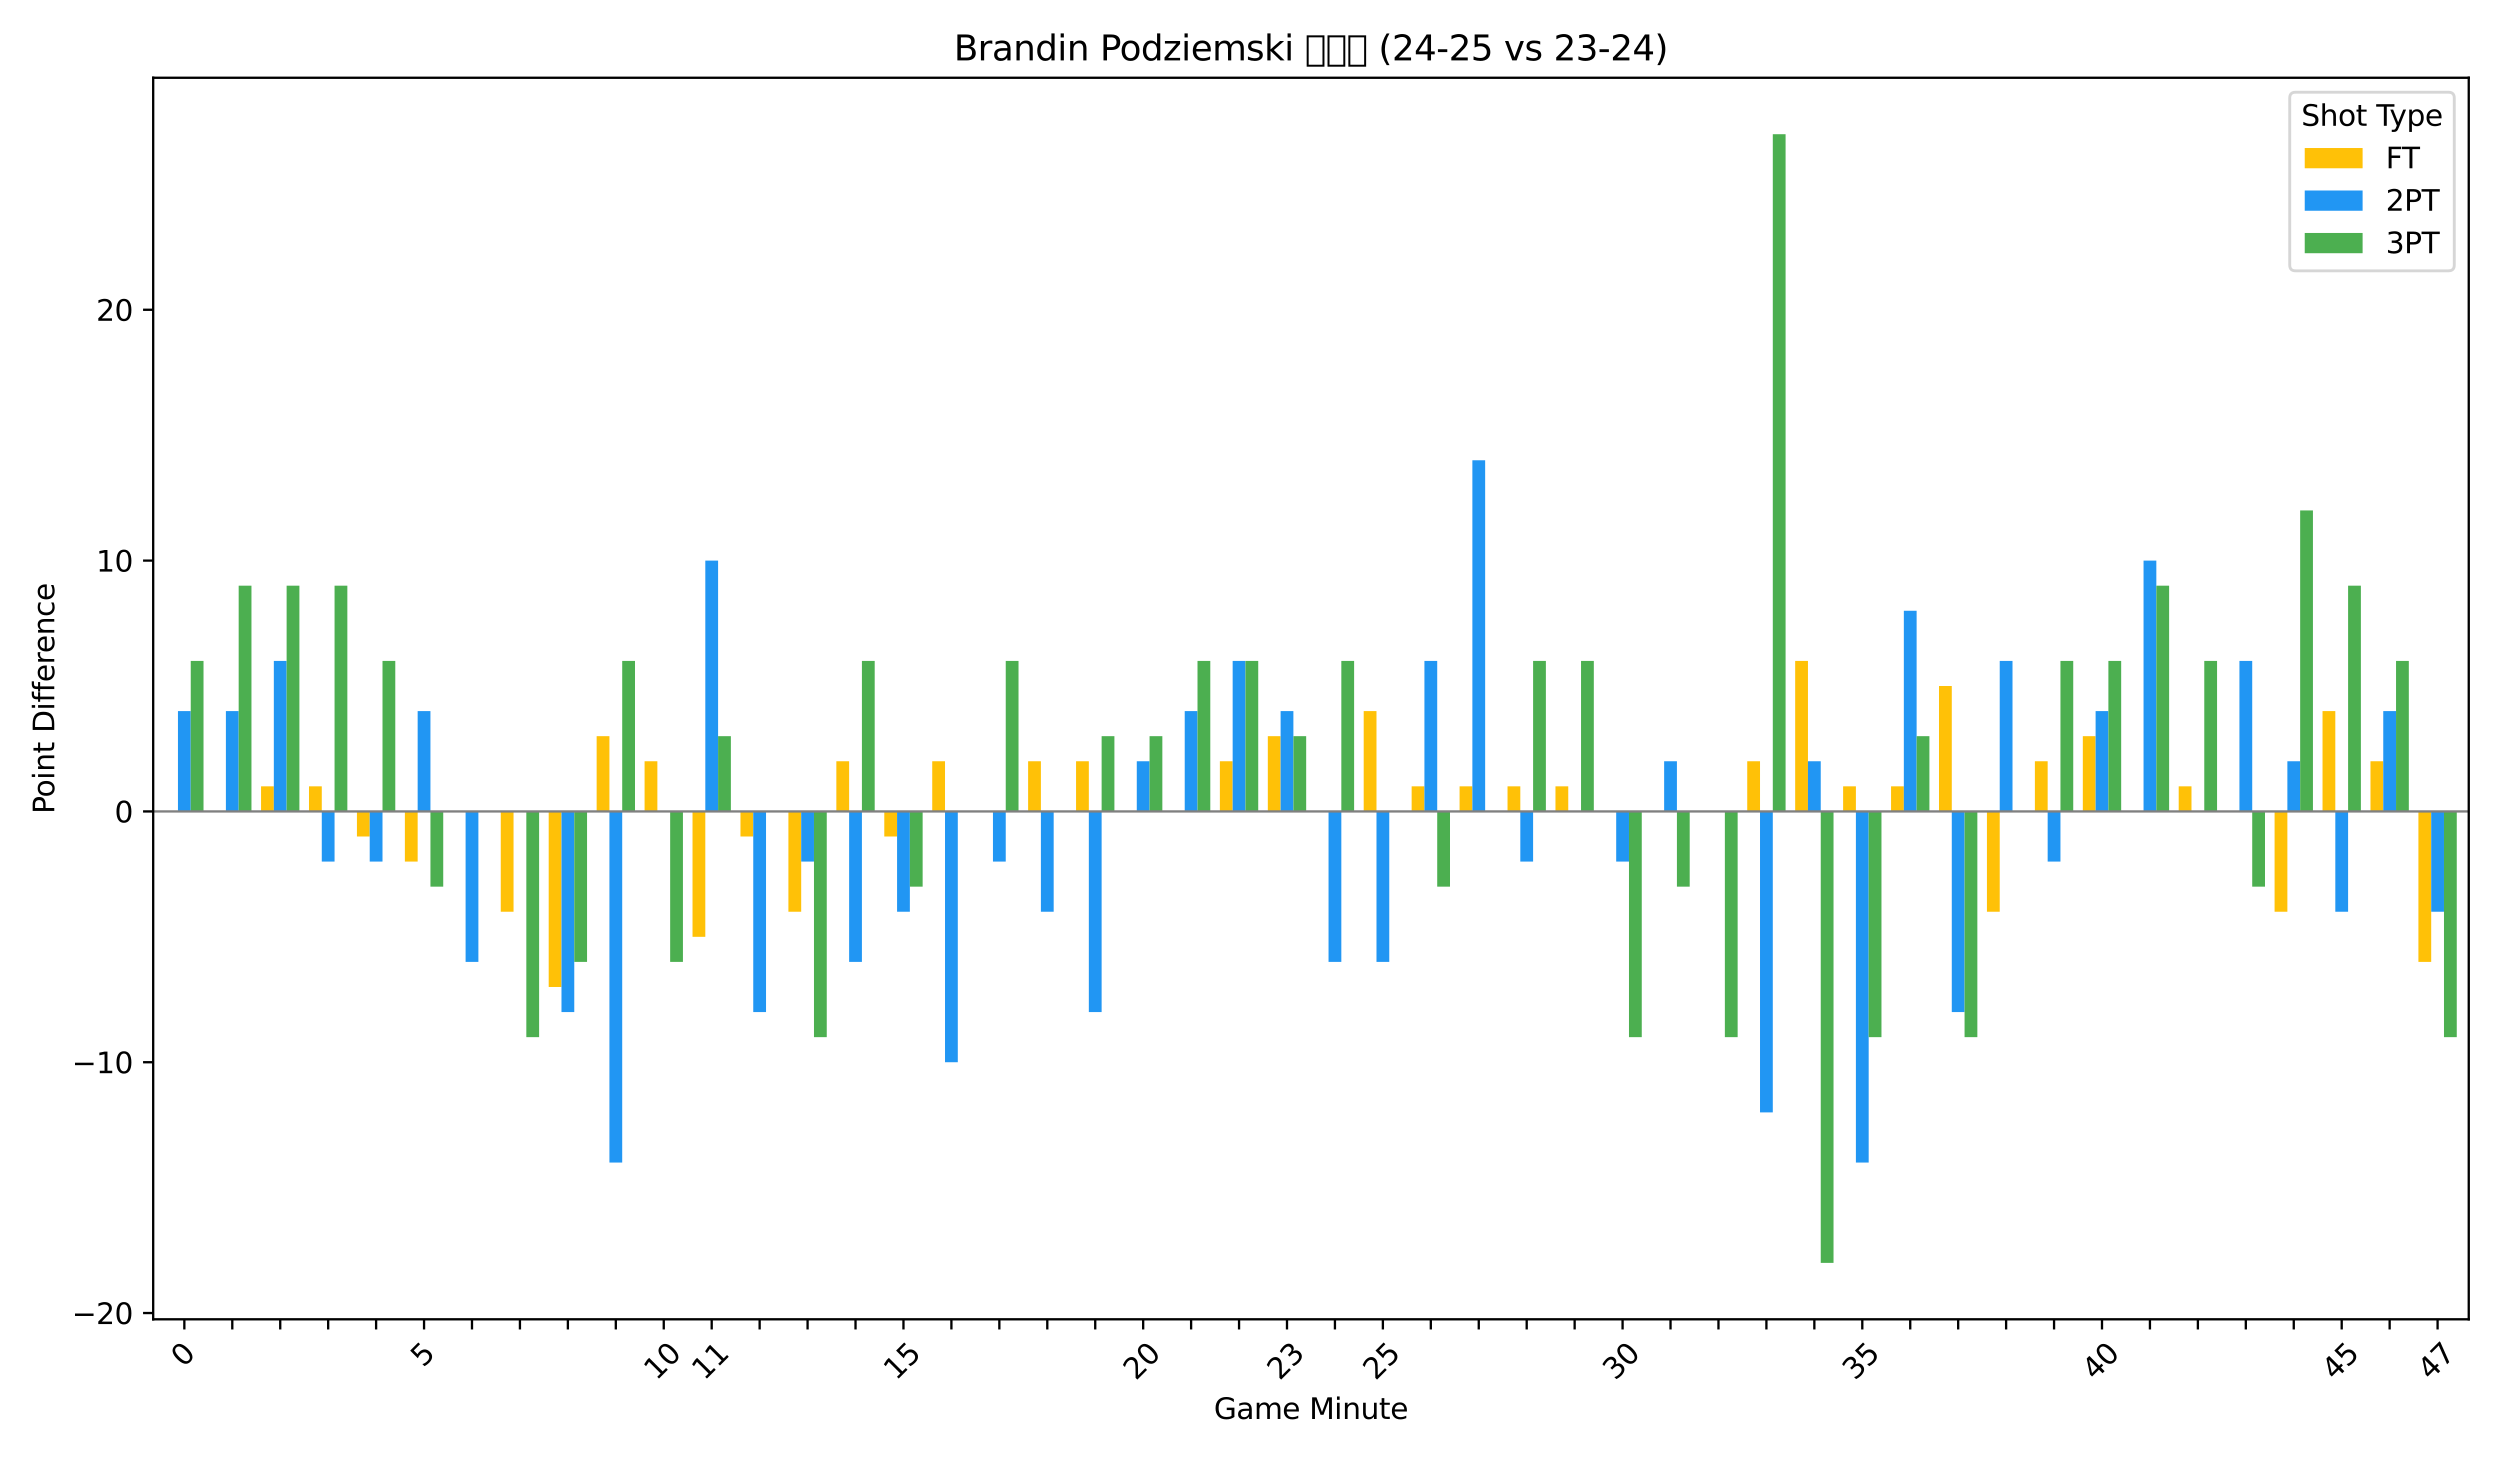 <?xml version="1.0" encoding="utf-8" standalone="no"?>
<!DOCTYPE svg PUBLIC "-//W3C//DTD SVG 1.1//EN"
  "http://www.w3.org/Graphics/SVG/1.1/DTD/svg11.dtd">
<svg xmlns:xlink="http://www.w3.org/1999/xlink" width="864pt" height="504pt" viewBox="0 0 864 504" xmlns="http://www.w3.org/2000/svg" version="1.1">
 <defs>
  <style type="text/css">*{stroke-linejoin: round; stroke-linecap: butt}</style>
 </defs>
 <g id="figure_1">
  <g id="patch_1">
   <path d="M 0 504 
L 864 504 
L 864 0 
L 0 0 
z
" style="fill: #ffffff"/>
  </g>
  <g id="axes_1">
   <g id="patch_2">
    <path d="M 52.94 455.956 
L 853.2 455.956 
L 853.2 26.88 
L 52.94 26.88 
z
" style="fill: #ffffff"/>
   </g>
   <g id="patch_3">
    <path d="M 57.082 280.425 
L 61.5 280.425 
L 61.5 280.425 
L 57.082 280.425 
z
" clip-path="url(#p9fee614441)" style="fill: #ffc107"/>
   </g>
   <g id="patch_4">
    <path d="M 73.651 280.425 
L 78.069 280.425 
L 78.069 280.425 
L 73.651 280.425 
z
" clip-path="url(#p9fee614441)" style="fill: #ffc107"/>
   </g>
   <g id="patch_5">
    <path d="M 90.219 280.425 
L 94.637 280.425 
L 94.637 271.756 
L 90.219 271.756 
z
" clip-path="url(#p9fee614441)" style="fill: #ffc107"/>
   </g>
   <g id="patch_6">
    <path d="M 106.788 280.425 
L 111.206 280.425 
L 111.206 271.756 
L 106.788 271.756 
z
" clip-path="url(#p9fee614441)" style="fill: #ffc107"/>
   </g>
   <g id="patch_7">
    <path d="M 123.356 280.425 
L 127.775 280.425 
L 127.775 289.093 
L 123.356 289.093 
z
" clip-path="url(#p9fee614441)" style="fill: #ffc107"/>
   </g>
   <g id="patch_8">
    <path d="M 139.925 280.425 
L 144.343 280.425 
L 144.343 297.761 
L 139.925 297.761 
z
" clip-path="url(#p9fee614441)" style="fill: #ffc107"/>
   </g>
   <g id="patch_9">
    <path d="M 156.493 280.425 
L 160.912 280.425 
L 160.912 280.425 
L 156.493 280.425 
z
" clip-path="url(#p9fee614441)" style="fill: #ffc107"/>
   </g>
   <g id="patch_10">
    <path d="M 173.062 280.425 
L 177.48 280.425 
L 177.48 315.097 
L 173.062 315.097 
z
" clip-path="url(#p9fee614441)" style="fill: #ffc107"/>
   </g>
   <g id="patch_11">
    <path d="M 189.63 280.425 
L 194.049 280.425 
L 194.049 341.102 
L 189.63 341.102 
z
" clip-path="url(#p9fee614441)" style="fill: #ffc107"/>
   </g>
   <g id="patch_12">
    <path d="M 206.199 280.425 
L 210.617 280.425 
L 210.617 254.42 
L 206.199 254.42 
z
" clip-path="url(#p9fee614441)" style="fill: #ffc107"/>
   </g>
   <g id="patch_13">
    <path d="M 222.767 280.425 
L 227.186 280.425 
L 227.186 263.088 
L 222.767 263.088 
z
" clip-path="url(#p9fee614441)" style="fill: #ffc107"/>
   </g>
   <g id="patch_14">
    <path d="M 239.336 280.425 
L 243.754 280.425 
L 243.754 323.766 
L 239.336 323.766 
z
" clip-path="url(#p9fee614441)" style="fill: #ffc107"/>
   </g>
   <g id="patch_15">
    <path d="M 255.904 280.425 
L 260.323 280.425 
L 260.323 289.093 
L 255.904 289.093 
z
" clip-path="url(#p9fee614441)" style="fill: #ffc107"/>
   </g>
   <g id="patch_16">
    <path d="M 272.473 280.425 
L 276.891 280.425 
L 276.891 315.097 
L 272.473 315.097 
z
" clip-path="url(#p9fee614441)" style="fill: #ffc107"/>
   </g>
   <g id="patch_17">
    <path d="M 289.042 280.425 
L 293.46 280.425 
L 293.46 263.088 
L 289.042 263.088 
z
" clip-path="url(#p9fee614441)" style="fill: #ffc107"/>
   </g>
   <g id="patch_18">
    <path d="M 305.61 280.425 
L 310.028 280.425 
L 310.028 289.093 
L 305.61 289.093 
z
" clip-path="url(#p9fee614441)" style="fill: #ffc107"/>
   </g>
   <g id="patch_19">
    <path d="M 322.179 280.425 
L 326.597 280.425 
L 326.597 263.088 
L 322.179 263.088 
z
" clip-path="url(#p9fee614441)" style="fill: #ffc107"/>
   </g>
   <g id="patch_20">
    <path d="M 338.747 280.425 
L 343.165 280.425 
L 343.165 280.425 
L 338.747 280.425 
z
" clip-path="url(#p9fee614441)" style="fill: #ffc107"/>
   </g>
   <g id="patch_21">
    <path d="M 355.316 280.425 
L 359.734 280.425 
L 359.734 263.088 
L 355.316 263.088 
z
" clip-path="url(#p9fee614441)" style="fill: #ffc107"/>
   </g>
   <g id="patch_22">
    <path d="M 371.884 280.425 
L 376.302 280.425 
L 376.302 263.088 
L 371.884 263.088 
z
" clip-path="url(#p9fee614441)" style="fill: #ffc107"/>
   </g>
   <g id="patch_23">
    <path d="M 388.453 280.425 
L 392.871 280.425 
L 392.871 280.425 
L 388.453 280.425 
z
" clip-path="url(#p9fee614441)" style="fill: #ffc107"/>
   </g>
   <g id="patch_24">
    <path d="M 405.021 280.425 
L 409.44 280.425 
L 409.44 280.425 
L 405.021 280.425 
z
" clip-path="url(#p9fee614441)" style="fill: #ffc107"/>
   </g>
   <g id="patch_25">
    <path d="M 421.59 280.425 
L 426.008 280.425 
L 426.008 263.088 
L 421.59 263.088 
z
" clip-path="url(#p9fee614441)" style="fill: #ffc107"/>
   </g>
   <g id="patch_26">
    <path d="M 438.158 280.425 
L 442.577 280.425 
L 442.577 254.42 
L 438.158 254.42 
z
" clip-path="url(#p9fee614441)" style="fill: #ffc107"/>
   </g>
   <g id="patch_27">
    <path d="M 454.727 280.425 
L 459.145 280.425 
L 459.145 280.425 
L 454.727 280.425 
z
" clip-path="url(#p9fee614441)" style="fill: #ffc107"/>
   </g>
   <g id="patch_28">
    <path d="M 471.295 280.425 
L 475.714 280.425 
L 475.714 245.752 
L 471.295 245.752 
z
" clip-path="url(#p9fee614441)" style="fill: #ffc107"/>
   </g>
   <g id="patch_29">
    <path d="M 487.864 280.425 
L 492.282 280.425 
L 492.282 271.756 
L 487.864 271.756 
z
" clip-path="url(#p9fee614441)" style="fill: #ffc107"/>
   </g>
   <g id="patch_30">
    <path d="M 504.432 280.425 
L 508.851 280.425 
L 508.851 271.756 
L 504.432 271.756 
z
" clip-path="url(#p9fee614441)" style="fill: #ffc107"/>
   </g>
   <g id="patch_31">
    <path d="M 521.001 280.425 
L 525.419 280.425 
L 525.419 271.756 
L 521.001 271.756 
z
" clip-path="url(#p9fee614441)" style="fill: #ffc107"/>
   </g>
   <g id="patch_32">
    <path d="M 537.57 280.425 
L 541.988 280.425 
L 541.988 271.756 
L 537.57 271.756 
z
" clip-path="url(#p9fee614441)" style="fill: #ffc107"/>
   </g>
   <g id="patch_33">
    <path d="M 554.138 280.425 
L 558.556 280.425 
L 558.556 280.425 
L 554.138 280.425 
z
" clip-path="url(#p9fee614441)" style="fill: #ffc107"/>
   </g>
   <g id="patch_34">
    <path d="M 570.707 280.425 
L 575.125 280.425 
L 575.125 280.425 
L 570.707 280.425 
z
" clip-path="url(#p9fee614441)" style="fill: #ffc107"/>
   </g>
   <g id="patch_35">
    <path d="M 587.275 280.425 
L 591.693 280.425 
L 591.693 280.425 
L 587.275 280.425 
z
" clip-path="url(#p9fee614441)" style="fill: #ffc107"/>
   </g>
   <g id="patch_36">
    <path d="M 603.844 280.425 
L 608.262 280.425 
L 608.262 263.088 
L 603.844 263.088 
z
" clip-path="url(#p9fee614441)" style="fill: #ffc107"/>
   </g>
   <g id="patch_37">
    <path d="M 620.412 280.425 
L 624.83 280.425 
L 624.83 228.415 
L 620.412 228.415 
z
" clip-path="url(#p9fee614441)" style="fill: #ffc107"/>
   </g>
   <g id="patch_38">
    <path d="M 636.981 280.425 
L 641.399 280.425 
L 641.399 271.756 
L 636.981 271.756 
z
" clip-path="url(#p9fee614441)" style="fill: #ffc107"/>
   </g>
   <g id="patch_39">
    <path d="M 653.549 280.425 
L 657.967 280.425 
L 657.967 271.756 
L 653.549 271.756 
z
" clip-path="url(#p9fee614441)" style="fill: #ffc107"/>
   </g>
   <g id="patch_40">
    <path d="M 670.118 280.425 
L 674.536 280.425 
L 674.536 237.084 
L 670.118 237.084 
z
" clip-path="url(#p9fee614441)" style="fill: #ffc107"/>
   </g>
   <g id="patch_41">
    <path d="M 686.686 280.425 
L 691.105 280.425 
L 691.105 315.097 
L 686.686 315.097 
z
" clip-path="url(#p9fee614441)" style="fill: #ffc107"/>
   </g>
   <g id="patch_42">
    <path d="M 703.255 280.425 
L 707.673 280.425 
L 707.673 263.088 
L 703.255 263.088 
z
" clip-path="url(#p9fee614441)" style="fill: #ffc107"/>
   </g>
   <g id="patch_43">
    <path d="M 719.823 280.425 
L 724.242 280.425 
L 724.242 254.42 
L 719.823 254.42 
z
" clip-path="url(#p9fee614441)" style="fill: #ffc107"/>
   </g>
   <g id="patch_44">
    <path d="M 736.392 280.425 
L 740.81 280.425 
L 740.81 280.425 
L 736.392 280.425 
z
" clip-path="url(#p9fee614441)" style="fill: #ffc107"/>
   </g>
   <g id="patch_45">
    <path d="M 752.96 280.425 
L 757.379 280.425 
L 757.379 271.756 
L 752.96 271.756 
z
" clip-path="url(#p9fee614441)" style="fill: #ffc107"/>
   </g>
   <g id="patch_46">
    <path d="M 769.529 280.425 
L 773.947 280.425 
L 773.947 280.425 
L 769.529 280.425 
z
" clip-path="url(#p9fee614441)" style="fill: #ffc107"/>
   </g>
   <g id="patch_47">
    <path d="M 786.097 280.425 
L 790.516 280.425 
L 790.516 315.097 
L 786.097 315.097 
z
" clip-path="url(#p9fee614441)" style="fill: #ffc107"/>
   </g>
   <g id="patch_48">
    <path d="M 802.666 280.425 
L 807.084 280.425 
L 807.084 245.752 
L 802.666 245.752 
z
" clip-path="url(#p9fee614441)" style="fill: #ffc107"/>
   </g>
   <g id="patch_49">
    <path d="M 819.235 280.425 
L 823.653 280.425 
L 823.653 263.088 
L 819.235 263.088 
z
" clip-path="url(#p9fee614441)" style="fill: #ffc107"/>
   </g>
   <g id="patch_50">
    <path d="M 835.803 280.425 
L 840.221 280.425 
L 840.221 332.434 
L 835.803 332.434 
z
" clip-path="url(#p9fee614441)" style="fill: #ffc107"/>
   </g>
   <g id="patch_51">
    <path d="M 61.5 280.425 
L 65.919 280.425 
L 65.919 245.752 
L 61.5 245.752 
z
" clip-path="url(#p9fee614441)" style="fill: #2196f3"/>
   </g>
   <g id="patch_52">
    <path d="M 78.069 280.425 
L 82.487 280.425 
L 82.487 245.752 
L 78.069 245.752 
z
" clip-path="url(#p9fee614441)" style="fill: #2196f3"/>
   </g>
   <g id="patch_53">
    <path d="M 94.637 280.425 
L 99.056 280.425 
L 99.056 228.415 
L 94.637 228.415 
z
" clip-path="url(#p9fee614441)" style="fill: #2196f3"/>
   </g>
   <g id="patch_54">
    <path d="M 111.206 280.425 
L 115.624 280.425 
L 115.624 297.761 
L 111.206 297.761 
z
" clip-path="url(#p9fee614441)" style="fill: #2196f3"/>
   </g>
   <g id="patch_55">
    <path d="M 127.775 280.425 
L 132.193 280.425 
L 132.193 297.761 
L 127.775 297.761 
z
" clip-path="url(#p9fee614441)" style="fill: #2196f3"/>
   </g>
   <g id="patch_56">
    <path d="M 144.343 280.425 
L 148.761 280.425 
L 148.761 245.752 
L 144.343 245.752 
z
" clip-path="url(#p9fee614441)" style="fill: #2196f3"/>
   </g>
   <g id="patch_57">
    <path d="M 160.912 280.425 
L 165.33 280.425 
L 165.33 332.434 
L 160.912 332.434 
z
" clip-path="url(#p9fee614441)" style="fill: #2196f3"/>
   </g>
   <g id="patch_58">
    <path d="M 177.48 280.425 
L 181.898 280.425 
L 181.898 280.425 
L 177.48 280.425 
z
" clip-path="url(#p9fee614441)" style="fill: #2196f3"/>
   </g>
   <g id="patch_59">
    <path d="M 194.049 280.425 
L 198.467 280.425 
L 198.467 349.77 
L 194.049 349.77 
z
" clip-path="url(#p9fee614441)" style="fill: #2196f3"/>
   </g>
   <g id="patch_60">
    <path d="M 210.617 280.425 
L 215.035 280.425 
L 215.035 401.779 
L 210.617 401.779 
z
" clip-path="url(#p9fee614441)" style="fill: #2196f3"/>
   </g>
   <g id="patch_61">
    <path d="M 227.186 280.425 
L 231.604 280.425 
L 231.604 280.425 
L 227.186 280.425 
z
" clip-path="url(#p9fee614441)" style="fill: #2196f3"/>
   </g>
   <g id="patch_62">
    <path d="M 243.754 280.425 
L 248.173 280.425 
L 248.173 193.743 
L 243.754 193.743 
z
" clip-path="url(#p9fee614441)" style="fill: #2196f3"/>
   </g>
   <g id="patch_63">
    <path d="M 260.323 280.425 
L 264.741 280.425 
L 264.741 349.77 
L 260.323 349.77 
z
" clip-path="url(#p9fee614441)" style="fill: #2196f3"/>
   </g>
   <g id="patch_64">
    <path d="M 276.891 280.425 
L 281.31 280.425 
L 281.31 297.761 
L 276.891 297.761 
z
" clip-path="url(#p9fee614441)" style="fill: #2196f3"/>
   </g>
   <g id="patch_65">
    <path d="M 293.46 280.425 
L 297.878 280.425 
L 297.878 332.434 
L 293.46 332.434 
z
" clip-path="url(#p9fee614441)" style="fill: #2196f3"/>
   </g>
   <g id="patch_66">
    <path d="M 310.028 280.425 
L 314.447 280.425 
L 314.447 315.097 
L 310.028 315.097 
z
" clip-path="url(#p9fee614441)" style="fill: #2196f3"/>
   </g>
   <g id="patch_67">
    <path d="M 326.597 280.425 
L 331.015 280.425 
L 331.015 367.107 
L 326.597 367.107 
z
" clip-path="url(#p9fee614441)" style="fill: #2196f3"/>
   </g>
   <g id="patch_68">
    <path d="M 343.165 280.425 
L 347.584 280.425 
L 347.584 297.761 
L 343.165 297.761 
z
" clip-path="url(#p9fee614441)" style="fill: #2196f3"/>
   </g>
   <g id="patch_69">
    <path d="M 359.734 280.425 
L 364.152 280.425 
L 364.152 315.097 
L 359.734 315.097 
z
" clip-path="url(#p9fee614441)" style="fill: #2196f3"/>
   </g>
   <g id="patch_70">
    <path d="M 376.302 280.425 
L 380.721 280.425 
L 380.721 349.77 
L 376.302 349.77 
z
" clip-path="url(#p9fee614441)" style="fill: #2196f3"/>
   </g>
   <g id="patch_71">
    <path d="M 392.871 280.425 
L 397.289 280.425 
L 397.289 263.088 
L 392.871 263.088 
z
" clip-path="url(#p9fee614441)" style="fill: #2196f3"/>
   </g>
   <g id="patch_72">
    <path d="M 409.44 280.425 
L 413.858 280.425 
L 413.858 245.752 
L 409.44 245.752 
z
" clip-path="url(#p9fee614441)" style="fill: #2196f3"/>
   </g>
   <g id="patch_73">
    <path d="M 426.008 280.425 
L 430.426 280.425 
L 430.426 228.415 
L 426.008 228.415 
z
" clip-path="url(#p9fee614441)" style="fill: #2196f3"/>
   </g>
   <g id="patch_74">
    <path d="M 442.577 280.425 
L 446.995 280.425 
L 446.995 245.752 
L 442.577 245.752 
z
" clip-path="url(#p9fee614441)" style="fill: #2196f3"/>
   </g>
   <g id="patch_75">
    <path d="M 459.145 280.425 
L 463.563 280.425 
L 463.563 332.434 
L 459.145 332.434 
z
" clip-path="url(#p9fee614441)" style="fill: #2196f3"/>
   </g>
   <g id="patch_76">
    <path d="M 475.714 280.425 
L 480.132 280.425 
L 480.132 332.434 
L 475.714 332.434 
z
" clip-path="url(#p9fee614441)" style="fill: #2196f3"/>
   </g>
   <g id="patch_77">
    <path d="M 492.282 280.425 
L 496.7 280.425 
L 496.7 228.415 
L 492.282 228.415 
z
" clip-path="url(#p9fee614441)" style="fill: #2196f3"/>
   </g>
   <g id="patch_78">
    <path d="M 508.851 280.425 
L 513.269 280.425 
L 513.269 159.07 
L 508.851 159.07 
z
" clip-path="url(#p9fee614441)" style="fill: #2196f3"/>
   </g>
   <g id="patch_79">
    <path d="M 525.419 280.425 
L 529.838 280.425 
L 529.838 297.761 
L 525.419 297.761 
z
" clip-path="url(#p9fee614441)" style="fill: #2196f3"/>
   </g>
   <g id="patch_80">
    <path d="M 541.988 280.425 
L 546.406 280.425 
L 546.406 280.425 
L 541.988 280.425 
z
" clip-path="url(#p9fee614441)" style="fill: #2196f3"/>
   </g>
   <g id="patch_81">
    <path d="M 558.556 280.425 
L 562.975 280.425 
L 562.975 297.761 
L 558.556 297.761 
z
" clip-path="url(#p9fee614441)" style="fill: #2196f3"/>
   </g>
   <g id="patch_82">
    <path d="M 575.125 280.425 
L 579.543 280.425 
L 579.543 263.088 
L 575.125 263.088 
z
" clip-path="url(#p9fee614441)" style="fill: #2196f3"/>
   </g>
   <g id="patch_83">
    <path d="M 591.693 280.425 
L 596.112 280.425 
L 596.112 280.425 
L 591.693 280.425 
z
" clip-path="url(#p9fee614441)" style="fill: #2196f3"/>
   </g>
   <g id="patch_84">
    <path d="M 608.262 280.425 
L 612.68 280.425 
L 612.68 384.443 
L 608.262 384.443 
z
" clip-path="url(#p9fee614441)" style="fill: #2196f3"/>
   </g>
   <g id="patch_85">
    <path d="M 624.83 280.425 
L 629.249 280.425 
L 629.249 263.088 
L 624.83 263.088 
z
" clip-path="url(#p9fee614441)" style="fill: #2196f3"/>
   </g>
   <g id="patch_86">
    <path d="M 641.399 280.425 
L 645.817 280.425 
L 645.817 401.779 
L 641.399 401.779 
z
" clip-path="url(#p9fee614441)" style="fill: #2196f3"/>
   </g>
   <g id="patch_87">
    <path d="M 657.967 280.425 
L 662.386 280.425 
L 662.386 211.079 
L 657.967 211.079 
z
" clip-path="url(#p9fee614441)" style="fill: #2196f3"/>
   </g>
   <g id="patch_88">
    <path d="M 674.536 280.425 
L 678.954 280.425 
L 678.954 349.77 
L 674.536 349.77 
z
" clip-path="url(#p9fee614441)" style="fill: #2196f3"/>
   </g>
   <g id="patch_89">
    <path d="M 691.105 280.425 
L 695.523 280.425 
L 695.523 228.415 
L 691.105 228.415 
z
" clip-path="url(#p9fee614441)" style="fill: #2196f3"/>
   </g>
   <g id="patch_90">
    <path d="M 707.673 280.425 
L 712.091 280.425 
L 712.091 297.761 
L 707.673 297.761 
z
" clip-path="url(#p9fee614441)" style="fill: #2196f3"/>
   </g>
   <g id="patch_91">
    <path d="M 724.242 280.425 
L 728.66 280.425 
L 728.66 245.752 
L 724.242 245.752 
z
" clip-path="url(#p9fee614441)" style="fill: #2196f3"/>
   </g>
   <g id="patch_92">
    <path d="M 740.81 280.425 
L 745.228 280.425 
L 745.228 193.743 
L 740.81 193.743 
z
" clip-path="url(#p9fee614441)" style="fill: #2196f3"/>
   </g>
   <g id="patch_93">
    <path d="M 757.379 280.425 
L 761.797 280.425 
L 761.797 280.425 
L 757.379 280.425 
z
" clip-path="url(#p9fee614441)" style="fill: #2196f3"/>
   </g>
   <g id="patch_94">
    <path d="M 773.947 280.425 
L 778.365 280.425 
L 778.365 228.415 
L 773.947 228.415 
z
" clip-path="url(#p9fee614441)" style="fill: #2196f3"/>
   </g>
   <g id="patch_95">
    <path d="M 790.516 280.425 
L 794.934 280.425 
L 794.934 263.088 
L 790.516 263.088 
z
" clip-path="url(#p9fee614441)" style="fill: #2196f3"/>
   </g>
   <g id="patch_96">
    <path d="M 807.084 280.425 
L 811.503 280.425 
L 811.503 315.097 
L 807.084 315.097 
z
" clip-path="url(#p9fee614441)" style="fill: #2196f3"/>
   </g>
   <g id="patch_97">
    <path d="M 823.653 280.425 
L 828.071 280.425 
L 828.071 245.752 
L 823.653 245.752 
z
" clip-path="url(#p9fee614441)" style="fill: #2196f3"/>
   </g>
   <g id="patch_98">
    <path d="M 840.221 280.425 
L 844.64 280.425 
L 844.64 315.097 
L 840.221 315.097 
z
" clip-path="url(#p9fee614441)" style="fill: #2196f3"/>
   </g>
   <g id="patch_99">
    <path d="M 65.919 280.425 
L 70.337 280.425 
L 70.337 228.415 
L 65.919 228.415 
z
" clip-path="url(#p9fee614441)" style="fill: #4caf50"/>
   </g>
   <g id="patch_100">
    <path d="M 82.487 280.425 
L 86.905 280.425 
L 86.905 202.411 
L 82.487 202.411 
z
" clip-path="url(#p9fee614441)" style="fill: #4caf50"/>
   </g>
   <g id="patch_101">
    <path d="M 99.056 280.425 
L 103.474 280.425 
L 103.474 202.411 
L 99.056 202.411 
z
" clip-path="url(#p9fee614441)" style="fill: #4caf50"/>
   </g>
   <g id="patch_102">
    <path d="M 115.624 280.425 
L 120.043 280.425 
L 120.043 202.411 
L 115.624 202.411 
z
" clip-path="url(#p9fee614441)" style="fill: #4caf50"/>
   </g>
   <g id="patch_103">
    <path d="M 132.193 280.425 
L 136.611 280.425 
L 136.611 228.415 
L 132.193 228.415 
z
" clip-path="url(#p9fee614441)" style="fill: #4caf50"/>
   </g>
   <g id="patch_104">
    <path d="M 148.761 280.425 
L 153.18 280.425 
L 153.18 306.429 
L 148.761 306.429 
z
" clip-path="url(#p9fee614441)" style="fill: #4caf50"/>
   </g>
   <g id="patch_105">
    <path d="M 165.33 280.425 
L 169.748 280.425 
L 169.748 280.425 
L 165.33 280.425 
z
" clip-path="url(#p9fee614441)" style="fill: #4caf50"/>
   </g>
   <g id="patch_106">
    <path d="M 181.898 280.425 
L 186.317 280.425 
L 186.317 358.438 
L 181.898 358.438 
z
" clip-path="url(#p9fee614441)" style="fill: #4caf50"/>
   </g>
   <g id="patch_107">
    <path d="M 198.467 280.425 
L 202.885 280.425 
L 202.885 332.434 
L 198.467 332.434 
z
" clip-path="url(#p9fee614441)" style="fill: #4caf50"/>
   </g>
   <g id="patch_108">
    <path d="M 215.035 280.425 
L 219.454 280.425 
L 219.454 228.415 
L 215.035 228.415 
z
" clip-path="url(#p9fee614441)" style="fill: #4caf50"/>
   </g>
   <g id="patch_109">
    <path d="M 231.604 280.425 
L 236.022 280.425 
L 236.022 332.434 
L 231.604 332.434 
z
" clip-path="url(#p9fee614441)" style="fill: #4caf50"/>
   </g>
   <g id="patch_110">
    <path d="M 248.173 280.425 
L 252.591 280.425 
L 252.591 254.42 
L 248.173 254.42 
z
" clip-path="url(#p9fee614441)" style="fill: #4caf50"/>
   </g>
   <g id="patch_111">
    <path d="M 264.741 280.425 
L 269.159 280.425 
L 269.159 280.425 
L 264.741 280.425 
z
" clip-path="url(#p9fee614441)" style="fill: #4caf50"/>
   </g>
   <g id="patch_112">
    <path d="M 281.31 280.425 
L 285.728 280.425 
L 285.728 358.438 
L 281.31 358.438 
z
" clip-path="url(#p9fee614441)" style="fill: #4caf50"/>
   </g>
   <g id="patch_113">
    <path d="M 297.878 280.425 
L 302.296 280.425 
L 302.296 228.415 
L 297.878 228.415 
z
" clip-path="url(#p9fee614441)" style="fill: #4caf50"/>
   </g>
   <g id="patch_114">
    <path d="M 314.447 280.425 
L 318.865 280.425 
L 318.865 306.429 
L 314.447 306.429 
z
" clip-path="url(#p9fee614441)" style="fill: #4caf50"/>
   </g>
   <g id="patch_115">
    <path d="M 331.015 280.425 
L 335.433 280.425 
L 335.433 280.425 
L 331.015 280.425 
z
" clip-path="url(#p9fee614441)" style="fill: #4caf50"/>
   </g>
   <g id="patch_116">
    <path d="M 347.584 280.425 
L 352.002 280.425 
L 352.002 228.415 
L 347.584 228.415 
z
" clip-path="url(#p9fee614441)" style="fill: #4caf50"/>
   </g>
   <g id="patch_117">
    <path d="M 364.152 280.425 
L 368.57 280.425 
L 368.57 280.425 
L 364.152 280.425 
z
" clip-path="url(#p9fee614441)" style="fill: #4caf50"/>
   </g>
   <g id="patch_118">
    <path d="M 380.721 280.425 
L 385.139 280.425 
L 385.139 254.42 
L 380.721 254.42 
z
" clip-path="url(#p9fee614441)" style="fill: #4caf50"/>
   </g>
   <g id="patch_119">
    <path d="M 397.289 280.425 
L 401.708 280.425 
L 401.708 254.42 
L 397.289 254.42 
z
" clip-path="url(#p9fee614441)" style="fill: #4caf50"/>
   </g>
   <g id="patch_120">
    <path d="M 413.858 280.425 
L 418.276 280.425 
L 418.276 228.415 
L 413.858 228.415 
z
" clip-path="url(#p9fee614441)" style="fill: #4caf50"/>
   </g>
   <g id="patch_121">
    <path d="M 430.426 280.425 
L 434.845 280.425 
L 434.845 228.415 
L 430.426 228.415 
z
" clip-path="url(#p9fee614441)" style="fill: #4caf50"/>
   </g>
   <g id="patch_122">
    <path d="M 446.995 280.425 
L 451.413 280.425 
L 451.413 254.42 
L 446.995 254.42 
z
" clip-path="url(#p9fee614441)" style="fill: #4caf50"/>
   </g>
   <g id="patch_123">
    <path d="M 463.563 280.425 
L 467.982 280.425 
L 467.982 228.415 
L 463.563 228.415 
z
" clip-path="url(#p9fee614441)" style="fill: #4caf50"/>
   </g>
   <g id="patch_124">
    <path d="M 480.132 280.425 
L 484.55 280.425 
L 484.55 280.425 
L 480.132 280.425 
z
" clip-path="url(#p9fee614441)" style="fill: #4caf50"/>
   </g>
   <g id="patch_125">
    <path d="M 496.7 280.425 
L 501.119 280.425 
L 501.119 306.429 
L 496.7 306.429 
z
" clip-path="url(#p9fee614441)" style="fill: #4caf50"/>
   </g>
   <g id="patch_126">
    <path d="M 513.269 280.425 
L 517.687 280.425 
L 517.687 280.425 
L 513.269 280.425 
z
" clip-path="url(#p9fee614441)" style="fill: #4caf50"/>
   </g>
   <g id="patch_127">
    <path d="M 529.838 280.425 
L 534.256 280.425 
L 534.256 228.415 
L 529.838 228.415 
z
" clip-path="url(#p9fee614441)" style="fill: #4caf50"/>
   </g>
   <g id="patch_128">
    <path d="M 546.406 280.425 
L 550.824 280.425 
L 550.824 228.415 
L 546.406 228.415 
z
" clip-path="url(#p9fee614441)" style="fill: #4caf50"/>
   </g>
   <g id="patch_129">
    <path d="M 562.975 280.425 
L 567.393 280.425 
L 567.393 358.438 
L 562.975 358.438 
z
" clip-path="url(#p9fee614441)" style="fill: #4caf50"/>
   </g>
   <g id="patch_130">
    <path d="M 579.543 280.425 
L 583.961 280.425 
L 583.961 306.429 
L 579.543 306.429 
z
" clip-path="url(#p9fee614441)" style="fill: #4caf50"/>
   </g>
   <g id="patch_131">
    <path d="M 596.112 280.425 
L 600.53 280.425 
L 600.53 358.438 
L 596.112 358.438 
z
" clip-path="url(#p9fee614441)" style="fill: #4caf50"/>
   </g>
   <g id="patch_132">
    <path d="M 612.68 280.425 
L 617.098 280.425 
L 617.098 46.383 
L 612.68 46.383 
z
" clip-path="url(#p9fee614441)" style="fill: #4caf50"/>
   </g>
   <g id="patch_133">
    <path d="M 629.249 280.425 
L 633.667 280.425 
L 633.667 436.452 
L 629.249 436.452 
z
" clip-path="url(#p9fee614441)" style="fill: #4caf50"/>
   </g>
   <g id="patch_134">
    <path d="M 645.817 280.425 
L 650.236 280.425 
L 650.236 358.438 
L 645.817 358.438 
z
" clip-path="url(#p9fee614441)" style="fill: #4caf50"/>
   </g>
   <g id="patch_135">
    <path d="M 662.386 280.425 
L 666.804 280.425 
L 666.804 254.42 
L 662.386 254.42 
z
" clip-path="url(#p9fee614441)" style="fill: #4caf50"/>
   </g>
   <g id="patch_136">
    <path d="M 678.954 280.425 
L 683.373 280.425 
L 683.373 358.438 
L 678.954 358.438 
z
" clip-path="url(#p9fee614441)" style="fill: #4caf50"/>
   </g>
   <g id="patch_137">
    <path d="M 695.523 280.425 
L 699.941 280.425 
L 699.941 280.425 
L 695.523 280.425 
z
" clip-path="url(#p9fee614441)" style="fill: #4caf50"/>
   </g>
   <g id="patch_138">
    <path d="M 712.091 280.425 
L 716.51 280.425 
L 716.51 228.415 
L 712.091 228.415 
z
" clip-path="url(#p9fee614441)" style="fill: #4caf50"/>
   </g>
   <g id="patch_139">
    <path d="M 728.66 280.425 
L 733.078 280.425 
L 733.078 228.415 
L 728.66 228.415 
z
" clip-path="url(#p9fee614441)" style="fill: #4caf50"/>
   </g>
   <g id="patch_140">
    <path d="M 745.228 280.425 
L 749.647 280.425 
L 749.647 202.411 
L 745.228 202.411 
z
" clip-path="url(#p9fee614441)" style="fill: #4caf50"/>
   </g>
   <g id="patch_141">
    <path d="M 761.797 280.425 
L 766.215 280.425 
L 766.215 228.415 
L 761.797 228.415 
z
" clip-path="url(#p9fee614441)" style="fill: #4caf50"/>
   </g>
   <g id="patch_142">
    <path d="M 778.365 280.425 
L 782.784 280.425 
L 782.784 306.429 
L 778.365 306.429 
z
" clip-path="url(#p9fee614441)" style="fill: #4caf50"/>
   </g>
   <g id="patch_143">
    <path d="M 794.934 280.425 
L 799.352 280.425 
L 799.352 176.406 
L 794.934 176.406 
z
" clip-path="url(#p9fee614441)" style="fill: #4caf50"/>
   </g>
   <g id="patch_144">
    <path d="M 811.503 280.425 
L 815.921 280.425 
L 815.921 202.411 
L 811.503 202.411 
z
" clip-path="url(#p9fee614441)" style="fill: #4caf50"/>
   </g>
   <g id="patch_145">
    <path d="M 828.071 280.425 
L 832.489 280.425 
L 832.489 228.415 
L 828.071 228.415 
z
" clip-path="url(#p9fee614441)" style="fill: #4caf50"/>
   </g>
   <g id="patch_146">
    <path d="M 844.64 280.425 
L 849.058 280.425 
L 849.058 358.438 
L 844.64 358.438 
z
" clip-path="url(#p9fee614441)" style="fill: #4caf50"/>
   </g>
   <g id="matplotlib.axis_1">
    <g id="xtick_1">
     <g id="line2d_1">
      <defs>
       <path id="maebb793e71" d="M 0 0 
L 0 3.5 
" style="stroke: #000000; stroke-width: 0.8"/>
      </defs>
      <g>
       <use xlink:href="#maebb793e71" x="63.71" y="455.956" style="stroke: #000000; stroke-width: 0.8"/>
      </g>
     </g>
     <g id="text_1">
      <!-- 0 -->
      <g transform="translate(63.411 472.827) rotate(-45) scale(0.1 -0.1)">
       <defs>
        <path id="DejaVuSans-30" d="M 2034 4250 
Q 1547 4250 1301 3770 
Q 1056 3291 1056 2328 
Q 1056 1369 1301 889 
Q 1547 409 2034 409 
Q 2525 409 2770 889 
Q 3016 1369 3016 2328 
Q 3016 3291 2770 3770 
Q 2525 4250 2034 4250 
z
M 2034 4750 
Q 2819 4750 3233 4129 
Q 3647 3509 3647 2328 
Q 3647 1150 3233 529 
Q 2819 -91 2034 -91 
Q 1250 -91 836 529 
Q 422 1150 422 2328 
Q 422 3509 836 4129 
Q 1250 4750 2034 4750 
z
" transform="scale(0.016)"/>
       </defs>
       <use xlink:href="#DejaVuSans-30"/>
      </g>
     </g>
    </g>
    <g id="xtick_2">
     <g id="line2d_2">
      <g>
       <use xlink:href="#maebb793e71" x="80.278" y="455.956" style="stroke: #000000; stroke-width: 0.8"/>
      </g>
     </g>
    </g>
    <g id="xtick_3">
     <g id="line2d_3">
      <g>
       <use xlink:href="#maebb793e71" x="96.847" y="455.956" style="stroke: #000000; stroke-width: 0.8"/>
      </g>
     </g>
    </g>
    <g id="xtick_4">
     <g id="line2d_4">
      <g>
       <use xlink:href="#maebb793e71" x="113.415" y="455.956" style="stroke: #000000; stroke-width: 0.8"/>
      </g>
     </g>
    </g>
    <g id="xtick_5">
     <g id="line2d_5">
      <g>
       <use xlink:href="#maebb793e71" x="129.984" y="455.956" style="stroke: #000000; stroke-width: 0.8"/>
      </g>
     </g>
    </g>
    <g id="xtick_6">
     <g id="line2d_6">
      <g>
       <use xlink:href="#maebb793e71" x="146.552" y="455.956" style="stroke: #000000; stroke-width: 0.8"/>
      </g>
     </g>
     <g id="text_2">
      <!-- 5 -->
      <g transform="translate(146.254 472.827) rotate(-45) scale(0.1 -0.1)">
       <defs>
        <path id="DejaVuSans-35" d="M 691 4666 
L 3169 4666 
L 3169 4134 
L 1269 4134 
L 1269 2991 
Q 1406 3038 1543 3061 
Q 1681 3084 1819 3084 
Q 2600 3084 3056 2656 
Q 3513 2228 3513 1497 
Q 3513 744 3044 326 
Q 2575 -91 1722 -91 
Q 1428 -91 1123 -41 
Q 819 9 494 109 
L 494 744 
Q 775 591 1075 516 
Q 1375 441 1709 441 
Q 2250 441 2565 725 
Q 2881 1009 2881 1497 
Q 2881 1984 2565 2268 
Q 2250 2553 1709 2553 
Q 1456 2553 1204 2497 
Q 953 2441 691 2322 
L 691 4666 
z
" transform="scale(0.016)"/>
       </defs>
       <use xlink:href="#DejaVuSans-35"/>
      </g>
     </g>
    </g>
    <g id="xtick_7">
     <g id="line2d_7">
      <g>
       <use xlink:href="#maebb793e71" x="163.121" y="455.956" style="stroke: #000000; stroke-width: 0.8"/>
      </g>
     </g>
    </g>
    <g id="xtick_8">
     <g id="line2d_8">
      <g>
       <use xlink:href="#maebb793e71" x="179.689" y="455.956" style="stroke: #000000; stroke-width: 0.8"/>
      </g>
     </g>
    </g>
    <g id="xtick_9">
     <g id="line2d_9">
      <g>
       <use xlink:href="#maebb793e71" x="196.258" y="455.956" style="stroke: #000000; stroke-width: 0.8"/>
      </g>
     </g>
    </g>
    <g id="xtick_10">
     <g id="line2d_10">
      <g>
       <use xlink:href="#maebb793e71" x="212.826" y="455.956" style="stroke: #000000; stroke-width: 0.8"/>
      </g>
     </g>
    </g>
    <g id="xtick_11">
     <g id="line2d_11">
      <g>
       <use xlink:href="#maebb793e71" x="229.395" y="455.956" style="stroke: #000000; stroke-width: 0.8"/>
      </g>
     </g>
     <g id="text_3">
      <!-- 10 -->
      <g transform="translate(226.847 477.326) rotate(-45) scale(0.1 -0.1)">
       <defs>
        <path id="DejaVuSans-31" d="M 794 531 
L 1825 531 
L 1825 4091 
L 703 3866 
L 703 4441 
L 1819 4666 
L 2450 4666 
L 2450 531 
L 3481 531 
L 3481 0 
L 794 0 
L 794 531 
z
" transform="scale(0.016)"/>
       </defs>
       <use xlink:href="#DejaVuSans-31"/>
       <use xlink:href="#DejaVuSans-30" transform="translate(63.623 0)"/>
      </g>
     </g>
    </g>
    <g id="xtick_12">
     <g id="line2d_12">
      <g>
       <use xlink:href="#maebb793e71" x="245.963" y="455.956" style="stroke: #000000; stroke-width: 0.8"/>
      </g>
     </g>
     <g id="text_4">
      <!-- 11 -->
      <g transform="translate(243.416 477.326) rotate(-45) scale(0.1 -0.1)">
       <use xlink:href="#DejaVuSans-31"/>
       <use xlink:href="#DejaVuSans-31" transform="translate(63.623 0)"/>
      </g>
     </g>
    </g>
    <g id="xtick_13">
     <g id="line2d_13">
      <g>
       <use xlink:href="#maebb793e71" x="262.532" y="455.956" style="stroke: #000000; stroke-width: 0.8"/>
      </g>
     </g>
    </g>
    <g id="xtick_14">
     <g id="line2d_14">
      <g>
       <use xlink:href="#maebb793e71" x="279.1" y="455.956" style="stroke: #000000; stroke-width: 0.8"/>
      </g>
     </g>
    </g>
    <g id="xtick_15">
     <g id="line2d_15">
      <g>
       <use xlink:href="#maebb793e71" x="295.669" y="455.956" style="stroke: #000000; stroke-width: 0.8"/>
      </g>
     </g>
    </g>
    <g id="xtick_16">
     <g id="line2d_16">
      <g>
       <use xlink:href="#maebb793e71" x="312.237" y="455.956" style="stroke: #000000; stroke-width: 0.8"/>
      </g>
     </g>
     <g id="text_5">
      <!-- 15 -->
      <g transform="translate(309.69 477.326) rotate(-45) scale(0.1 -0.1)">
       <use xlink:href="#DejaVuSans-31"/>
       <use xlink:href="#DejaVuSans-35" transform="translate(63.623 0)"/>
      </g>
     </g>
    </g>
    <g id="xtick_17">
     <g id="line2d_17">
      <g>
       <use xlink:href="#maebb793e71" x="328.806" y="455.956" style="stroke: #000000; stroke-width: 0.8"/>
      </g>
     </g>
    </g>
    <g id="xtick_18">
     <g id="line2d_18">
      <g>
       <use xlink:href="#maebb793e71" x="345.375" y="455.956" style="stroke: #000000; stroke-width: 0.8"/>
      </g>
     </g>
    </g>
    <g id="xtick_19">
     <g id="line2d_19">
      <g>
       <use xlink:href="#maebb793e71" x="361.943" y="455.956" style="stroke: #000000; stroke-width: 0.8"/>
      </g>
     </g>
    </g>
    <g id="xtick_20">
     <g id="line2d_20">
      <g>
       <use xlink:href="#maebb793e71" x="378.512" y="455.956" style="stroke: #000000; stroke-width: 0.8"/>
      </g>
     </g>
    </g>
    <g id="xtick_21">
     <g id="line2d_21">
      <g>
       <use xlink:href="#maebb793e71" x="395.08" y="455.956" style="stroke: #000000; stroke-width: 0.8"/>
      </g>
     </g>
     <g id="text_6">
      <!-- 20 -->
      <g transform="translate(392.532 477.326) rotate(-45) scale(0.1 -0.1)">
       <defs>
        <path id="DejaVuSans-32" d="M 1228 531 
L 3431 531 
L 3431 0 
L 469 0 
L 469 531 
Q 828 903 1448 1529 
Q 2069 2156 2228 2338 
Q 2531 2678 2651 2914 
Q 2772 3150 2772 3378 
Q 2772 3750 2511 3984 
Q 2250 4219 1831 4219 
Q 1534 4219 1204 4116 
Q 875 4013 500 3803 
L 500 4441 
Q 881 4594 1212 4672 
Q 1544 4750 1819 4750 
Q 2544 4750 2975 4387 
Q 3406 4025 3406 3419 
Q 3406 3131 3298 2873 
Q 3191 2616 2906 2266 
Q 2828 2175 2409 1742 
Q 1991 1309 1228 531 
z
" transform="scale(0.016)"/>
       </defs>
       <use xlink:href="#DejaVuSans-32"/>
       <use xlink:href="#DejaVuSans-30" transform="translate(63.623 0)"/>
      </g>
     </g>
    </g>
    <g id="xtick_22">
     <g id="line2d_22">
      <g>
       <use xlink:href="#maebb793e71" x="411.649" y="455.956" style="stroke: #000000; stroke-width: 0.8"/>
      </g>
     </g>
    </g>
    <g id="xtick_23">
     <g id="line2d_23">
      <g>
       <use xlink:href="#maebb793e71" x="428.217" y="455.956" style="stroke: #000000; stroke-width: 0.8"/>
      </g>
     </g>
    </g>
    <g id="xtick_24">
     <g id="line2d_24">
      <g>
       <use xlink:href="#maebb793e71" x="444.786" y="455.956" style="stroke: #000000; stroke-width: 0.8"/>
      </g>
     </g>
     <g id="text_7">
      <!-- 23 -->
      <g transform="translate(442.238 477.326) rotate(-45) scale(0.1 -0.1)">
       <defs>
        <path id="DejaVuSans-33" d="M 2597 2516 
Q 3050 2419 3304 2112 
Q 3559 1806 3559 1356 
Q 3559 666 3084 287 
Q 2609 -91 1734 -91 
Q 1441 -91 1130 -33 
Q 819 25 488 141 
L 488 750 
Q 750 597 1062 519 
Q 1375 441 1716 441 
Q 2309 441 2620 675 
Q 2931 909 2931 1356 
Q 2931 1769 2642 2001 
Q 2353 2234 1838 2234 
L 1294 2234 
L 1294 2753 
L 1863 2753 
Q 2328 2753 2575 2939 
Q 2822 3125 2822 3475 
Q 2822 3834 2567 4026 
Q 2313 4219 1838 4219 
Q 1578 4219 1281 4162 
Q 984 4106 628 3988 
L 628 4550 
Q 988 4650 1302 4700 
Q 1616 4750 1894 4750 
Q 2613 4750 3031 4423 
Q 3450 4097 3450 3541 
Q 3450 3153 3228 2886 
Q 3006 2619 2597 2516 
z
" transform="scale(0.016)"/>
       </defs>
       <use xlink:href="#DejaVuSans-32"/>
       <use xlink:href="#DejaVuSans-33" transform="translate(63.623 0)"/>
      </g>
     </g>
    </g>
    <g id="xtick_25">
     <g id="line2d_25">
      <g>
       <use xlink:href="#maebb793e71" x="461.354" y="455.956" style="stroke: #000000; stroke-width: 0.8"/>
      </g>
     </g>
    </g>
    <g id="xtick_26">
     <g id="line2d_26">
      <g>
       <use xlink:href="#maebb793e71" x="477.923" y="455.956" style="stroke: #000000; stroke-width: 0.8"/>
      </g>
     </g>
     <g id="text_8">
      <!-- 25 -->
      <g transform="translate(475.375 477.326) rotate(-45) scale(0.1 -0.1)">
       <use xlink:href="#DejaVuSans-32"/>
       <use xlink:href="#DejaVuSans-35" transform="translate(63.623 0)"/>
      </g>
     </g>
    </g>
    <g id="xtick_27">
     <g id="line2d_27">
      <g>
       <use xlink:href="#maebb793e71" x="494.491" y="455.956" style="stroke: #000000; stroke-width: 0.8"/>
      </g>
     </g>
    </g>
    <g id="xtick_28">
     <g id="line2d_28">
      <g>
       <use xlink:href="#maebb793e71" x="511.06" y="455.956" style="stroke: #000000; stroke-width: 0.8"/>
      </g>
     </g>
    </g>
    <g id="xtick_29">
     <g id="line2d_29">
      <g>
       <use xlink:href="#maebb793e71" x="527.628" y="455.956" style="stroke: #000000; stroke-width: 0.8"/>
      </g>
     </g>
    </g>
    <g id="xtick_30">
     <g id="line2d_30">
      <g>
       <use xlink:href="#maebb793e71" x="544.197" y="455.956" style="stroke: #000000; stroke-width: 0.8"/>
      </g>
     </g>
    </g>
    <g id="xtick_31">
     <g id="line2d_31">
      <g>
       <use xlink:href="#maebb793e71" x="560.765" y="455.956" style="stroke: #000000; stroke-width: 0.8"/>
      </g>
     </g>
     <g id="text_9">
      <!-- 30 -->
      <g transform="translate(558.218 477.326) rotate(-45) scale(0.1 -0.1)">
       <use xlink:href="#DejaVuSans-33"/>
       <use xlink:href="#DejaVuSans-30" transform="translate(63.623 0)"/>
      </g>
     </g>
    </g>
    <g id="xtick_32">
     <g id="line2d_32">
      <g>
       <use xlink:href="#maebb793e71" x="577.334" y="455.956" style="stroke: #000000; stroke-width: 0.8"/>
      </g>
     </g>
    </g>
    <g id="xtick_33">
     <g id="line2d_33">
      <g>
       <use xlink:href="#maebb793e71" x="593.903" y="455.956" style="stroke: #000000; stroke-width: 0.8"/>
      </g>
     </g>
    </g>
    <g id="xtick_34">
     <g id="line2d_34">
      <g>
       <use xlink:href="#maebb793e71" x="610.471" y="455.956" style="stroke: #000000; stroke-width: 0.8"/>
      </g>
     </g>
    </g>
    <g id="xtick_35">
     <g id="line2d_35">
      <g>
       <use xlink:href="#maebb793e71" x="627.04" y="455.956" style="stroke: #000000; stroke-width: 0.8"/>
      </g>
     </g>
    </g>
    <g id="xtick_36">
     <g id="line2d_36">
      <g>
       <use xlink:href="#maebb793e71" x="643.608" y="455.956" style="stroke: #000000; stroke-width: 0.8"/>
      </g>
     </g>
     <g id="text_10">
      <!-- 35 -->
      <g transform="translate(641.06 477.326) rotate(-45) scale(0.1 -0.1)">
       <use xlink:href="#DejaVuSans-33"/>
       <use xlink:href="#DejaVuSans-35" transform="translate(63.623 0)"/>
      </g>
     </g>
    </g>
    <g id="xtick_37">
     <g id="line2d_37">
      <g>
       <use xlink:href="#maebb793e71" x="660.177" y="455.956" style="stroke: #000000; stroke-width: 0.8"/>
      </g>
     </g>
    </g>
    <g id="xtick_38">
     <g id="line2d_38">
      <g>
       <use xlink:href="#maebb793e71" x="676.745" y="455.956" style="stroke: #000000; stroke-width: 0.8"/>
      </g>
     </g>
    </g>
    <g id="xtick_39">
     <g id="line2d_39">
      <g>
       <use xlink:href="#maebb793e71" x="693.314" y="455.956" style="stroke: #000000; stroke-width: 0.8"/>
      </g>
     </g>
    </g>
    <g id="xtick_40">
     <g id="line2d_40">
      <g>
       <use xlink:href="#maebb793e71" x="709.882" y="455.956" style="stroke: #000000; stroke-width: 0.8"/>
      </g>
     </g>
    </g>
    <g id="xtick_41">
     <g id="line2d_41">
      <g>
       <use xlink:href="#maebb793e71" x="726.451" y="455.956" style="stroke: #000000; stroke-width: 0.8"/>
      </g>
     </g>
     <g id="text_11">
      <!-- 40 -->
      <g transform="translate(723.903 477.326) rotate(-45) scale(0.1 -0.1)">
       <defs>
        <path id="DejaVuSans-34" d="M 2419 4116 
L 825 1625 
L 2419 1625 
L 2419 4116 
z
M 2253 4666 
L 3047 4666 
L 3047 1625 
L 3713 1625 
L 3713 1100 
L 3047 1100 
L 3047 0 
L 2419 0 
L 2419 1100 
L 313 1100 
L 313 1709 
L 2253 4666 
z
" transform="scale(0.016)"/>
       </defs>
       <use xlink:href="#DejaVuSans-34"/>
       <use xlink:href="#DejaVuSans-30" transform="translate(63.623 0)"/>
      </g>
     </g>
    </g>
    <g id="xtick_42">
     <g id="line2d_42">
      <g>
       <use xlink:href="#maebb793e71" x="743.019" y="455.956" style="stroke: #000000; stroke-width: 0.8"/>
      </g>
     </g>
    </g>
    <g id="xtick_43">
     <g id="line2d_43">
      <g>
       <use xlink:href="#maebb793e71" x="759.588" y="455.956" style="stroke: #000000; stroke-width: 0.8"/>
      </g>
     </g>
    </g>
    <g id="xtick_44">
     <g id="line2d_44">
      <g>
       <use xlink:href="#maebb793e71" x="776.156" y="455.956" style="stroke: #000000; stroke-width: 0.8"/>
      </g>
     </g>
    </g>
    <g id="xtick_45">
     <g id="line2d_45">
      <g>
       <use xlink:href="#maebb793e71" x="792.725" y="455.956" style="stroke: #000000; stroke-width: 0.8"/>
      </g>
     </g>
    </g>
    <g id="xtick_46">
     <g id="line2d_46">
      <g>
       <use xlink:href="#maebb793e71" x="809.293" y="455.956" style="stroke: #000000; stroke-width: 0.8"/>
      </g>
     </g>
     <g id="text_12">
      <!-- 45 -->
      <g transform="translate(806.746 477.326) rotate(-45) scale(0.1 -0.1)">
       <use xlink:href="#DejaVuSans-34"/>
       <use xlink:href="#DejaVuSans-35" transform="translate(63.623 0)"/>
      </g>
     </g>
    </g>
    <g id="xtick_47">
     <g id="line2d_47">
      <g>
       <use xlink:href="#maebb793e71" x="825.862" y="455.956" style="stroke: #000000; stroke-width: 0.8"/>
      </g>
     </g>
    </g>
    <g id="xtick_48">
     <g id="line2d_48">
      <g>
       <use xlink:href="#maebb793e71" x="842.43" y="455.956" style="stroke: #000000; stroke-width: 0.8"/>
      </g>
     </g>
     <g id="text_13">
      <!-- 47 -->
      <g transform="translate(839.883 477.326) rotate(-45) scale(0.1 -0.1)">
       <defs>
        <path id="DejaVuSans-37" d="M 525 4666 
L 3525 4666 
L 3525 4397 
L 1831 0 
L 1172 0 
L 2766 4134 
L 525 4134 
L 525 4666 
z
" transform="scale(0.016)"/>
       </defs>
       <use xlink:href="#DejaVuSans-34"/>
       <use xlink:href="#DejaVuSans-37" transform="translate(63.623 0)"/>
      </g>
     </g>
    </g>
    <g id="text_14">
     <!-- Game Minute -->
     <g transform="translate(419.518 490.395) scale(0.1 -0.1)">
      <defs>
       <path id="DejaVuSans-47" d="M 3809 666 
L 3809 1919 
L 2778 1919 
L 2778 2438 
L 4434 2438 
L 4434 434 
Q 4069 175 3628 42 
Q 3188 -91 2688 -91 
Q 1594 -91 976 548 
Q 359 1188 359 2328 
Q 359 3472 976 4111 
Q 1594 4750 2688 4750 
Q 3144 4750 3555 4637 
Q 3966 4525 4313 4306 
L 4313 3634 
Q 3963 3931 3569 4081 
Q 3175 4231 2741 4231 
Q 1884 4231 1454 3753 
Q 1025 3275 1025 2328 
Q 1025 1384 1454 906 
Q 1884 428 2741 428 
Q 3075 428 3337 486 
Q 3600 544 3809 666 
z
" transform="scale(0.016)"/>
       <path id="DejaVuSans-61" d="M 2194 1759 
Q 1497 1759 1228 1600 
Q 959 1441 959 1056 
Q 959 750 1161 570 
Q 1363 391 1709 391 
Q 2188 391 2477 730 
Q 2766 1069 2766 1631 
L 2766 1759 
L 2194 1759 
z
M 3341 1997 
L 3341 0 
L 2766 0 
L 2766 531 
Q 2569 213 2275 61 
Q 1981 -91 1556 -91 
Q 1019 -91 701 211 
Q 384 513 384 1019 
Q 384 1609 779 1909 
Q 1175 2209 1959 2209 
L 2766 2209 
L 2766 2266 
Q 2766 2663 2505 2880 
Q 2244 3097 1772 3097 
Q 1472 3097 1187 3025 
Q 903 2953 641 2809 
L 641 3341 
Q 956 3463 1253 3523 
Q 1550 3584 1831 3584 
Q 2591 3584 2966 3190 
Q 3341 2797 3341 1997 
z
" transform="scale(0.016)"/>
       <path id="DejaVuSans-6d" d="M 3328 2828 
Q 3544 3216 3844 3400 
Q 4144 3584 4550 3584 
Q 5097 3584 5394 3201 
Q 5691 2819 5691 2113 
L 5691 0 
L 5113 0 
L 5113 2094 
Q 5113 2597 4934 2840 
Q 4756 3084 4391 3084 
Q 3944 3084 3684 2787 
Q 3425 2491 3425 1978 
L 3425 0 
L 2847 0 
L 2847 2094 
Q 2847 2600 2669 2842 
Q 2491 3084 2119 3084 
Q 1678 3084 1418 2786 
Q 1159 2488 1159 1978 
L 1159 0 
L 581 0 
L 581 3500 
L 1159 3500 
L 1159 2956 
Q 1356 3278 1631 3431 
Q 1906 3584 2284 3584 
Q 2666 3584 2933 3390 
Q 3200 3197 3328 2828 
z
" transform="scale(0.016)"/>
       <path id="DejaVuSans-65" d="M 3597 1894 
L 3597 1613 
L 953 1613 
Q 991 1019 1311 708 
Q 1631 397 2203 397 
Q 2534 397 2845 478 
Q 3156 559 3463 722 
L 3463 178 
Q 3153 47 2828 -22 
Q 2503 -91 2169 -91 
Q 1331 -91 842 396 
Q 353 884 353 1716 
Q 353 2575 817 3079 
Q 1281 3584 2069 3584 
Q 2775 3584 3186 3129 
Q 3597 2675 3597 1894 
z
M 3022 2063 
Q 3016 2534 2758 2815 
Q 2500 3097 2075 3097 
Q 1594 3097 1305 2825 
Q 1016 2553 972 2059 
L 3022 2063 
z
" transform="scale(0.016)"/>
       <path id="DejaVuSans-20" transform="scale(0.016)"/>
       <path id="DejaVuSans-4d" d="M 628 4666 
L 1569 4666 
L 2759 1491 
L 3956 4666 
L 4897 4666 
L 4897 0 
L 4281 0 
L 4281 4097 
L 3078 897 
L 2444 897 
L 1241 4097 
L 1241 0 
L 628 0 
L 628 4666 
z
" transform="scale(0.016)"/>
       <path id="DejaVuSans-69" d="M 603 3500 
L 1178 3500 
L 1178 0 
L 603 0 
L 603 3500 
z
M 603 4863 
L 1178 4863 
L 1178 4134 
L 603 4134 
L 603 4863 
z
" transform="scale(0.016)"/>
       <path id="DejaVuSans-6e" d="M 3513 2113 
L 3513 0 
L 2938 0 
L 2938 2094 
Q 2938 2591 2744 2837 
Q 2550 3084 2163 3084 
Q 1697 3084 1428 2787 
Q 1159 2491 1159 1978 
L 1159 0 
L 581 0 
L 581 3500 
L 1159 3500 
L 1159 2956 
Q 1366 3272 1645 3428 
Q 1925 3584 2291 3584 
Q 2894 3584 3203 3211 
Q 3513 2838 3513 2113 
z
" transform="scale(0.016)"/>
       <path id="DejaVuSans-75" d="M 544 1381 
L 544 3500 
L 1119 3500 
L 1119 1403 
Q 1119 906 1312 657 
Q 1506 409 1894 409 
Q 2359 409 2629 706 
Q 2900 1003 2900 1516 
L 2900 3500 
L 3475 3500 
L 3475 0 
L 2900 0 
L 2900 538 
Q 2691 219 2414 64 
Q 2138 -91 1772 -91 
Q 1169 -91 856 284 
Q 544 659 544 1381 
z
M 1991 3584 
L 1991 3584 
z
" transform="scale(0.016)"/>
       <path id="DejaVuSans-74" d="M 1172 4494 
L 1172 3500 
L 2356 3500 
L 2356 3053 
L 1172 3053 
L 1172 1153 
Q 1172 725 1289 603 
Q 1406 481 1766 481 
L 2356 481 
L 2356 0 
L 1766 0 
Q 1100 0 847 248 
Q 594 497 594 1153 
L 594 3053 
L 172 3053 
L 172 3500 
L 594 3500 
L 594 4494 
L 1172 4494 
z
" transform="scale(0.016)"/>
      </defs>
      <use xlink:href="#DejaVuSans-47"/>
      <use xlink:href="#DejaVuSans-61" transform="translate(77.49 0)"/>
      <use xlink:href="#DejaVuSans-6d" transform="translate(138.77 0)"/>
      <use xlink:href="#DejaVuSans-65" transform="translate(236.182 0)"/>
      <use xlink:href="#DejaVuSans-20" transform="translate(297.705 0)"/>
      <use xlink:href="#DejaVuSans-4d" transform="translate(329.492 0)"/>
      <use xlink:href="#DejaVuSans-69" transform="translate(415.771 0)"/>
      <use xlink:href="#DejaVuSans-6e" transform="translate(443.555 0)"/>
      <use xlink:href="#DejaVuSans-75" transform="translate(506.934 0)"/>
      <use xlink:href="#DejaVuSans-74" transform="translate(570.312 0)"/>
      <use xlink:href="#DejaVuSans-65" transform="translate(609.521 0)"/>
     </g>
    </g>
   </g>
   <g id="matplotlib.axis_2">
    <g id="ytick_1">
     <g id="line2d_49">
      <defs>
       <path id="m55ae0adec0" d="M 0 0 
L -3.5 0 
" style="stroke: #000000; stroke-width: 0.8"/>
      </defs>
      <g>
       <use xlink:href="#m55ae0adec0" x="52.94" y="453.788" style="stroke: #000000; stroke-width: 0.8"/>
      </g>
     </g>
     <g id="text_15">
      <!-- −20 -->
      <g transform="translate(24.835 457.588) scale(0.1 -0.1)">
       <defs>
        <path id="DejaVuSans-2212" d="M 678 2272 
L 4684 2272 
L 4684 1741 
L 678 1741 
L 678 2272 
z
" transform="scale(0.016)"/>
       </defs>
       <use xlink:href="#DejaVuSans-2212"/>
       <use xlink:href="#DejaVuSans-32" transform="translate(83.789 0)"/>
       <use xlink:href="#DejaVuSans-30" transform="translate(147.412 0)"/>
      </g>
     </g>
    </g>
    <g id="ytick_2">
     <g id="line2d_50">
      <g>
       <use xlink:href="#m55ae0adec0" x="52.94" y="367.107" style="stroke: #000000; stroke-width: 0.8"/>
      </g>
     </g>
     <g id="text_16">
      <!-- −10 -->
      <g transform="translate(24.835 370.906) scale(0.1 -0.1)">
       <use xlink:href="#DejaVuSans-2212"/>
       <use xlink:href="#DejaVuSans-31" transform="translate(83.789 0)"/>
       <use xlink:href="#DejaVuSans-30" transform="translate(147.412 0)"/>
      </g>
     </g>
    </g>
    <g id="ytick_3">
     <g id="line2d_51">
      <g>
       <use xlink:href="#m55ae0adec0" x="52.94" y="280.425" style="stroke: #000000; stroke-width: 0.8"/>
      </g>
     </g>
     <g id="text_17">
      <!-- 0 -->
      <g transform="translate(39.578 284.224) scale(0.1 -0.1)">
       <use xlink:href="#DejaVuSans-30"/>
      </g>
     </g>
    </g>
    <g id="ytick_4">
     <g id="line2d_52">
      <g>
       <use xlink:href="#m55ae0adec0" x="52.94" y="193.743" style="stroke: #000000; stroke-width: 0.8"/>
      </g>
     </g>
     <g id="text_18">
      <!-- 10 -->
      <g transform="translate(33.215 197.542) scale(0.1 -0.1)">
       <use xlink:href="#DejaVuSans-31"/>
       <use xlink:href="#DejaVuSans-30" transform="translate(63.623 0)"/>
      </g>
     </g>
    </g>
    <g id="ytick_5">
     <g id="line2d_53">
      <g>
       <use xlink:href="#m55ae0adec0" x="52.94" y="107.061" style="stroke: #000000; stroke-width: 0.8"/>
      </g>
     </g>
     <g id="text_19">
      <!-- 20 -->
      <g transform="translate(33.215 110.86) scale(0.1 -0.1)">
       <use xlink:href="#DejaVuSans-32"/>
       <use xlink:href="#DejaVuSans-30" transform="translate(63.623 0)"/>
      </g>
     </g>
    </g>
    <g id="text_20">
     <!-- Point Difference -->
     <g transform="translate(18.756 281.268) rotate(-90) scale(0.1 -0.1)">
      <defs>
       <path id="DejaVuSans-50" d="M 1259 4147 
L 1259 2394 
L 2053 2394 
Q 2494 2394 2734 2622 
Q 2975 2850 2975 3272 
Q 2975 3691 2734 3919 
Q 2494 4147 2053 4147 
L 1259 4147 
z
M 628 4666 
L 2053 4666 
Q 2838 4666 3239 4311 
Q 3641 3956 3641 3272 
Q 3641 2581 3239 2228 
Q 2838 1875 2053 1875 
L 1259 1875 
L 1259 0 
L 628 0 
L 628 4666 
z
" transform="scale(0.016)"/>
       <path id="DejaVuSans-6f" d="M 1959 3097 
Q 1497 3097 1228 2736 
Q 959 2375 959 1747 
Q 959 1119 1226 758 
Q 1494 397 1959 397 
Q 2419 397 2687 759 
Q 2956 1122 2956 1747 
Q 2956 2369 2687 2733 
Q 2419 3097 1959 3097 
z
M 1959 3584 
Q 2709 3584 3137 3096 
Q 3566 2609 3566 1747 
Q 3566 888 3137 398 
Q 2709 -91 1959 -91 
Q 1206 -91 779 398 
Q 353 888 353 1747 
Q 353 2609 779 3096 
Q 1206 3584 1959 3584 
z
" transform="scale(0.016)"/>
       <path id="DejaVuSans-44" d="M 1259 4147 
L 1259 519 
L 2022 519 
Q 2988 519 3436 956 
Q 3884 1394 3884 2338 
Q 3884 3275 3436 3711 
Q 2988 4147 2022 4147 
L 1259 4147 
z
M 628 4666 
L 1925 4666 
Q 3281 4666 3915 4102 
Q 4550 3538 4550 2338 
Q 4550 1131 3912 565 
Q 3275 0 1925 0 
L 628 0 
L 628 4666 
z
" transform="scale(0.016)"/>
       <path id="DejaVuSans-66" d="M 2375 4863 
L 2375 4384 
L 1825 4384 
Q 1516 4384 1395 4259 
Q 1275 4134 1275 3809 
L 1275 3500 
L 2222 3500 
L 2222 3053 
L 1275 3053 
L 1275 0 
L 697 0 
L 697 3053 
L 147 3053 
L 147 3500 
L 697 3500 
L 697 3744 
Q 697 4328 969 4595 
Q 1241 4863 1831 4863 
L 2375 4863 
z
" transform="scale(0.016)"/>
       <path id="DejaVuSans-72" d="M 2631 2963 
Q 2534 3019 2420 3045 
Q 2306 3072 2169 3072 
Q 1681 3072 1420 2755 
Q 1159 2438 1159 1844 
L 1159 0 
L 581 0 
L 581 3500 
L 1159 3500 
L 1159 2956 
Q 1341 3275 1631 3429 
Q 1922 3584 2338 3584 
Q 2397 3584 2469 3576 
Q 2541 3569 2628 3553 
L 2631 2963 
z
" transform="scale(0.016)"/>
       <path id="DejaVuSans-63" d="M 3122 3366 
L 3122 2828 
Q 2878 2963 2633 3030 
Q 2388 3097 2138 3097 
Q 1578 3097 1268 2742 
Q 959 2388 959 1747 
Q 959 1106 1268 751 
Q 1578 397 2138 397 
Q 2388 397 2633 464 
Q 2878 531 3122 666 
L 3122 134 
Q 2881 22 2623 -34 
Q 2366 -91 2075 -91 
Q 1284 -91 818 406 
Q 353 903 353 1747 
Q 353 2603 823 3093 
Q 1294 3584 2113 3584 
Q 2378 3584 2631 3529 
Q 2884 3475 3122 3366 
z
" transform="scale(0.016)"/>
      </defs>
      <use xlink:href="#DejaVuSans-50"/>
      <use xlink:href="#DejaVuSans-6f" transform="translate(56.678 0)"/>
      <use xlink:href="#DejaVuSans-69" transform="translate(117.859 0)"/>
      <use xlink:href="#DejaVuSans-6e" transform="translate(145.643 0)"/>
      <use xlink:href="#DejaVuSans-74" transform="translate(209.021 0)"/>
      <use xlink:href="#DejaVuSans-20" transform="translate(248.23 0)"/>
      <use xlink:href="#DejaVuSans-44" transform="translate(280.018 0)"/>
      <use xlink:href="#DejaVuSans-69" transform="translate(357.02 0)"/>
      <use xlink:href="#DejaVuSans-66" transform="translate(384.803 0)"/>
      <use xlink:href="#DejaVuSans-66" transform="translate(420.008 0)"/>
      <use xlink:href="#DejaVuSans-65" transform="translate(455.213 0)"/>
      <use xlink:href="#DejaVuSans-72" transform="translate(516.736 0)"/>
      <use xlink:href="#DejaVuSans-65" transform="translate(555.6 0)"/>
      <use xlink:href="#DejaVuSans-6e" transform="translate(617.123 0)"/>
      <use xlink:href="#DejaVuSans-63" transform="translate(680.502 0)"/>
      <use xlink:href="#DejaVuSans-65" transform="translate(735.482 0)"/>
     </g>
    </g>
   </g>
   <g id="line2d_54">
    <path d="M 52.94 280.425 
L 853.2 280.425 
" clip-path="url(#p9fee614441)" style="fill: none; stroke: #808080; stroke-width: 0.8; stroke-linecap: square"/>
   </g>
   <g id="patch_147">
    <path d="M 52.94 455.956 
L 52.94 26.88 
" style="fill: none; stroke: #000000; stroke-width: 0.8; stroke-linejoin: miter; stroke-linecap: square"/>
   </g>
   <g id="patch_148">
    <path d="M 853.2 455.956 
L 853.2 26.88 
" style="fill: none; stroke: #000000; stroke-width: 0.8; stroke-linejoin: miter; stroke-linecap: square"/>
   </g>
   <g id="patch_149">
    <path d="M 52.94 455.956 
L 853.2 455.956 
" style="fill: none; stroke: #000000; stroke-width: 0.8; stroke-linejoin: miter; stroke-linecap: square"/>
   </g>
   <g id="patch_150">
    <path d="M 52.94 26.88 
L 853.2 26.88 
" style="fill: none; stroke: #000000; stroke-width: 0.8; stroke-linejoin: miter; stroke-linecap: square"/>
   </g>
   <g id="text_21">
    <!-- Brandin Podziemski 得点差 (24-25 vs 23-24) -->
    <g transform="translate(329.664 20.88) scale(0.12 -0.12)">
     <defs>
      <path id="DejaVuSans-42" d="M 1259 2228 
L 1259 519 
L 2272 519 
Q 2781 519 3026 730 
Q 3272 941 3272 1375 
Q 3272 1813 3026 2020 
Q 2781 2228 2272 2228 
L 1259 2228 
z
M 1259 4147 
L 1259 2741 
L 2194 2741 
Q 2656 2741 2882 2914 
Q 3109 3088 3109 3444 
Q 3109 3797 2882 3972 
Q 2656 4147 2194 4147 
L 1259 4147 
z
M 628 4666 
L 2241 4666 
Q 2963 4666 3353 4366 
Q 3744 4066 3744 3513 
Q 3744 3084 3544 2831 
Q 3344 2578 2956 2516 
Q 3422 2416 3680 2098 
Q 3938 1781 3938 1306 
Q 3938 681 3513 340 
Q 3088 0 2303 0 
L 628 0 
L 628 4666 
z
" transform="scale(0.016)"/>
      <path id="DejaVuSans-64" d="M 2906 2969 
L 2906 4863 
L 3481 4863 
L 3481 0 
L 2906 0 
L 2906 525 
Q 2725 213 2448 61 
Q 2172 -91 1784 -91 
Q 1150 -91 751 415 
Q 353 922 353 1747 
Q 353 2572 751 3078 
Q 1150 3584 1784 3584 
Q 2172 3584 2448 3432 
Q 2725 3281 2906 2969 
z
M 947 1747 
Q 947 1113 1208 752 
Q 1469 391 1925 391 
Q 2381 391 2643 752 
Q 2906 1113 2906 1747 
Q 2906 2381 2643 2742 
Q 2381 3103 1925 3103 
Q 1469 3103 1208 2742 
Q 947 2381 947 1747 
z
" transform="scale(0.016)"/>
      <path id="DejaVuSans-7a" d="M 353 3500 
L 3084 3500 
L 3084 2975 
L 922 459 
L 3084 459 
L 3084 0 
L 275 0 
L 275 525 
L 2438 3041 
L 353 3041 
L 353 3500 
z
" transform="scale(0.016)"/>
      <path id="DejaVuSans-73" d="M 2834 3397 
L 2834 2853 
Q 2591 2978 2328 3040 
Q 2066 3103 1784 3103 
Q 1356 3103 1142 2972 
Q 928 2841 928 2578 
Q 928 2378 1081 2264 
Q 1234 2150 1697 2047 
L 1894 2003 
Q 2506 1872 2764 1633 
Q 3022 1394 3022 966 
Q 3022 478 2636 193 
Q 2250 -91 1575 -91 
Q 1294 -91 989 -36 
Q 684 19 347 128 
L 347 722 
Q 666 556 975 473 
Q 1284 391 1588 391 
Q 1994 391 2212 530 
Q 2431 669 2431 922 
Q 2431 1156 2273 1281 
Q 2116 1406 1581 1522 
L 1381 1569 
Q 847 1681 609 1914 
Q 372 2147 372 2553 
Q 372 3047 722 3315 
Q 1072 3584 1716 3584 
Q 2034 3584 2315 3537 
Q 2597 3491 2834 3397 
z
" transform="scale(0.016)"/>
      <path id="DejaVuSans-6b" d="M 581 4863 
L 1159 4863 
L 1159 1991 
L 2875 3500 
L 3609 3500 
L 1753 1863 
L 3688 0 
L 2938 0 
L 1159 1709 
L 1159 0 
L 581 0 
L 581 4863 
z
" transform="scale(0.016)"/>
      <path id="DejaVuSans-5f97" d="M 319 -1131 
L 319 4513 
L 3519 4513 
L 3519 -1131 
L 319 -1131 
z
M 678 -775 
L 3163 -775 
L 3163 4153 
L 678 4153 
L 678 -775 
z
" transform="scale(0.016)"/>
      <path id="DejaVuSans-70b9" d="M 319 -1131 
L 319 4513 
L 3519 4513 
L 3519 -1131 
L 319 -1131 
z
M 678 -775 
L 3163 -775 
L 3163 4153 
L 678 4153 
L 678 -775 
z
" transform="scale(0.016)"/>
      <path id="DejaVuSans-5dee" d="M 319 -1131 
L 319 4513 
L 3519 4513 
L 3519 -1131 
L 319 -1131 
z
M 678 -775 
L 3163 -775 
L 3163 4153 
L 678 4153 
L 678 -775 
z
" transform="scale(0.016)"/>
      <path id="DejaVuSans-28" d="M 1984 4856 
Q 1566 4138 1362 3434 
Q 1159 2731 1159 2009 
Q 1159 1288 1364 580 
Q 1569 -128 1984 -844 
L 1484 -844 
Q 1016 -109 783 600 
Q 550 1309 550 2009 
Q 550 2706 781 3412 
Q 1013 4119 1484 4856 
L 1984 4856 
z
" transform="scale(0.016)"/>
      <path id="DejaVuSans-2d" d="M 313 2009 
L 1997 2009 
L 1997 1497 
L 313 1497 
L 313 2009 
z
" transform="scale(0.016)"/>
      <path id="DejaVuSans-76" d="M 191 3500 
L 800 3500 
L 1894 563 
L 2988 3500 
L 3597 3500 
L 2284 0 
L 1503 0 
L 191 3500 
z
" transform="scale(0.016)"/>
      <path id="DejaVuSans-29" d="M 513 4856 
L 1013 4856 
Q 1481 4119 1714 3412 
Q 1947 2706 1947 2009 
Q 1947 1309 1714 600 
Q 1481 -109 1013 -844 
L 513 -844 
Q 928 -128 1133 580 
Q 1338 1288 1338 2009 
Q 1338 2731 1133 3434 
Q 928 4138 513 4856 
z
" transform="scale(0.016)"/>
     </defs>
     <use xlink:href="#DejaVuSans-42"/>
     <use xlink:href="#DejaVuSans-72" transform="translate(68.604 0)"/>
     <use xlink:href="#DejaVuSans-61" transform="translate(109.717 0)"/>
     <use xlink:href="#DejaVuSans-6e" transform="translate(170.996 0)"/>
     <use xlink:href="#DejaVuSans-64" transform="translate(234.375 0)"/>
     <use xlink:href="#DejaVuSans-69" transform="translate(297.852 0)"/>
     <use xlink:href="#DejaVuSans-6e" transform="translate(325.635 0)"/>
     <use xlink:href="#DejaVuSans-20" transform="translate(389.014 0)"/>
     <use xlink:href="#DejaVuSans-50" transform="translate(420.801 0)"/>
     <use xlink:href="#DejaVuSans-6f" transform="translate(477.479 0)"/>
     <use xlink:href="#DejaVuSans-64" transform="translate(538.66 0)"/>
     <use xlink:href="#DejaVuSans-7a" transform="translate(602.137 0)"/>
     <use xlink:href="#DejaVuSans-69" transform="translate(654.627 0)"/>
     <use xlink:href="#DejaVuSans-65" transform="translate(682.41 0)"/>
     <use xlink:href="#DejaVuSans-6d" transform="translate(743.934 0)"/>
     <use xlink:href="#DejaVuSans-73" transform="translate(841.346 0)"/>
     <use xlink:href="#DejaVuSans-6b" transform="translate(893.445 0)"/>
     <use xlink:href="#DejaVuSans-69" transform="translate(951.355 0)"/>
     <use xlink:href="#DejaVuSans-20" transform="translate(979.139 0)"/>
     <use xlink:href="#DejaVuSans-5f97" transform="translate(1010.926 0)"/>
     <use xlink:href="#DejaVuSans-70b9" transform="translate(1070.936 0)"/>
     <use xlink:href="#DejaVuSans-5dee" transform="translate(1130.945 0)"/>
     <use xlink:href="#DejaVuSans-20" transform="translate(1190.955 0)"/>
     <use xlink:href="#DejaVuSans-28" transform="translate(1222.742 0)"/>
     <use xlink:href="#DejaVuSans-32" transform="translate(1261.756 0)"/>
     <use xlink:href="#DejaVuSans-34" transform="translate(1325.379 0)"/>
     <use xlink:href="#DejaVuSans-2d" transform="translate(1389.002 0)"/>
     <use xlink:href="#DejaVuSans-32" transform="translate(1425.086 0)"/>
     <use xlink:href="#DejaVuSans-35" transform="translate(1488.709 0)"/>
     <use xlink:href="#DejaVuSans-20" transform="translate(1552.332 0)"/>
     <use xlink:href="#DejaVuSans-76" transform="translate(1584.119 0)"/>
     <use xlink:href="#DejaVuSans-73" transform="translate(1643.299 0)"/>
     <use xlink:href="#DejaVuSans-20" transform="translate(1695.398 0)"/>
     <use xlink:href="#DejaVuSans-32" transform="translate(1727.186 0)"/>
     <use xlink:href="#DejaVuSans-33" transform="translate(1790.809 0)"/>
     <use xlink:href="#DejaVuSans-2d" transform="translate(1854.432 0)"/>
     <use xlink:href="#DejaVuSans-32" transform="translate(1890.516 0)"/>
     <use xlink:href="#DejaVuSans-34" transform="translate(1954.139 0)"/>
     <use xlink:href="#DejaVuSans-29" transform="translate(2017.762 0)"/>
    </g>
   </g>
   <g id="legend_1">
    <g id="patch_151">
     <path d="M 793.331 93.593 
L 846.2 93.593 
Q 848.2 93.593 848.2 91.593 
L 848.2 33.88 
Q 848.2 31.88 846.2 31.88 
L 793.331 31.88 
Q 791.331 31.88 791.331 33.88 
L 791.331 91.593 
Q 791.331 93.593 793.331 93.593 
z
" style="fill: #ffffff; opacity: 0.8; stroke: #cccccc; stroke-linejoin: miter"/>
    </g>
    <g id="text_22">
     <!-- Shot Type -->
     <g transform="translate(795.331 43.478) scale(0.1 -0.1)">
      <defs>
       <path id="DejaVuSans-53" d="M 3425 4513 
L 3425 3897 
Q 3066 4069 2747 4153 
Q 2428 4238 2131 4238 
Q 1616 4238 1336 4038 
Q 1056 3838 1056 3469 
Q 1056 3159 1242 3001 
Q 1428 2844 1947 2747 
L 2328 2669 
Q 3034 2534 3370 2195 
Q 3706 1856 3706 1288 
Q 3706 609 3251 259 
Q 2797 -91 1919 -91 
Q 1588 -91 1214 -16 
Q 841 59 441 206 
L 441 856 
Q 825 641 1194 531 
Q 1563 422 1919 422 
Q 2459 422 2753 634 
Q 3047 847 3047 1241 
Q 3047 1584 2836 1778 
Q 2625 1972 2144 2069 
L 1759 2144 
Q 1053 2284 737 2584 
Q 422 2884 422 3419 
Q 422 4038 858 4394 
Q 1294 4750 2059 4750 
Q 2388 4750 2728 4690 
Q 3069 4631 3425 4513 
z
" transform="scale(0.016)"/>
       <path id="DejaVuSans-68" d="M 3513 2113 
L 3513 0 
L 2938 0 
L 2938 2094 
Q 2938 2591 2744 2837 
Q 2550 3084 2163 3084 
Q 1697 3084 1428 2787 
Q 1159 2491 1159 1978 
L 1159 0 
L 581 0 
L 581 4863 
L 1159 4863 
L 1159 2956 
Q 1366 3272 1645 3428 
Q 1925 3584 2291 3584 
Q 2894 3584 3203 3211 
Q 3513 2838 3513 2113 
z
" transform="scale(0.016)"/>
       <path id="DejaVuSans-54" d="M -19 4666 
L 3928 4666 
L 3928 4134 
L 2272 4134 
L 2272 0 
L 1638 0 
L 1638 4134 
L -19 4134 
L -19 4666 
z
" transform="scale(0.016)"/>
       <path id="DejaVuSans-79" d="M 2059 -325 
Q 1816 -950 1584 -1140 
Q 1353 -1331 966 -1331 
L 506 -1331 
L 506 -850 
L 844 -850 
Q 1081 -850 1212 -737 
Q 1344 -625 1503 -206 
L 1606 56 
L 191 3500 
L 800 3500 
L 1894 763 
L 2988 3500 
L 3597 3500 
L 2059 -325 
z
" transform="scale(0.016)"/>
       <path id="DejaVuSans-70" d="M 1159 525 
L 1159 -1331 
L 581 -1331 
L 581 3500 
L 1159 3500 
L 1159 2969 
Q 1341 3281 1617 3432 
Q 1894 3584 2278 3584 
Q 2916 3584 3314 3078 
Q 3713 2572 3713 1747 
Q 3713 922 3314 415 
Q 2916 -91 2278 -91 
Q 1894 -91 1617 61 
Q 1341 213 1159 525 
z
M 3116 1747 
Q 3116 2381 2855 2742 
Q 2594 3103 2138 3103 
Q 1681 3103 1420 2742 
Q 1159 2381 1159 1747 
Q 1159 1113 1420 752 
Q 1681 391 2138 391 
Q 2594 391 2855 752 
Q 3116 1113 3116 1747 
z
" transform="scale(0.016)"/>
      </defs>
      <use xlink:href="#DejaVuSans-53"/>
      <use xlink:href="#DejaVuSans-68" transform="translate(63.477 0)"/>
      <use xlink:href="#DejaVuSans-6f" transform="translate(126.855 0)"/>
      <use xlink:href="#DejaVuSans-74" transform="translate(188.037 0)"/>
      <use xlink:href="#DejaVuSans-20" transform="translate(227.246 0)"/>
      <use xlink:href="#DejaVuSans-54" transform="translate(259.033 0)"/>
      <use xlink:href="#DejaVuSans-79" transform="translate(304.492 0)"/>
      <use xlink:href="#DejaVuSans-70" transform="translate(363.672 0)"/>
      <use xlink:href="#DejaVuSans-65" transform="translate(427.148 0)"/>
     </g>
    </g>
    <g id="patch_152">
     <path d="M 796.516 58.157 
L 816.516 58.157 
L 816.516 51.157 
L 796.516 51.157 
z
" style="fill: #ffc107"/>
    </g>
    <g id="text_23">
     <!-- FT -->
     <g transform="translate(824.516 58.157) scale(0.1 -0.1)">
      <defs>
       <path id="DejaVuSans-46" d="M 628 4666 
L 3309 4666 
L 3309 4134 
L 1259 4134 
L 1259 2759 
L 3109 2759 
L 3109 2228 
L 1259 2228 
L 1259 0 
L 628 0 
L 628 4666 
z
" transform="scale(0.016)"/>
      </defs>
      <use xlink:href="#DejaVuSans-46"/>
      <use xlink:href="#DejaVuSans-54" transform="translate(55.77 0)"/>
     </g>
    </g>
    <g id="patch_153">
     <path d="M 796.516 72.835 
L 816.516 72.835 
L 816.516 65.835 
L 796.516 65.835 
z
" style="fill: #2196f3"/>
    </g>
    <g id="text_24">
     <!-- 2PT -->
     <g transform="translate(824.516 72.835) scale(0.1 -0.1)">
      <use xlink:href="#DejaVuSans-32"/>
      <use xlink:href="#DejaVuSans-50" transform="translate(63.623 0)"/>
      <use xlink:href="#DejaVuSans-54" transform="translate(123.926 0)"/>
     </g>
    </g>
    <g id="patch_154">
     <path d="M 796.516 87.513 
L 816.516 87.513 
L 816.516 80.513 
L 796.516 80.513 
z
" style="fill: #4caf50"/>
    </g>
    <g id="text_25">
     <!-- 3PT -->
     <g transform="translate(824.516 87.513) scale(0.1 -0.1)">
      <use xlink:href="#DejaVuSans-33"/>
      <use xlink:href="#DejaVuSans-50" transform="translate(63.623 0)"/>
      <use xlink:href="#DejaVuSans-54" transform="translate(123.926 0)"/>
     </g>
    </g>
   </g>
  </g>
 </g>
 <defs>
  <clipPath id="p9fee614441">
   <rect x="52.94" y="26.88" width="800.26" height="429.076"/>
  </clipPath>
 </defs>
</svg>
